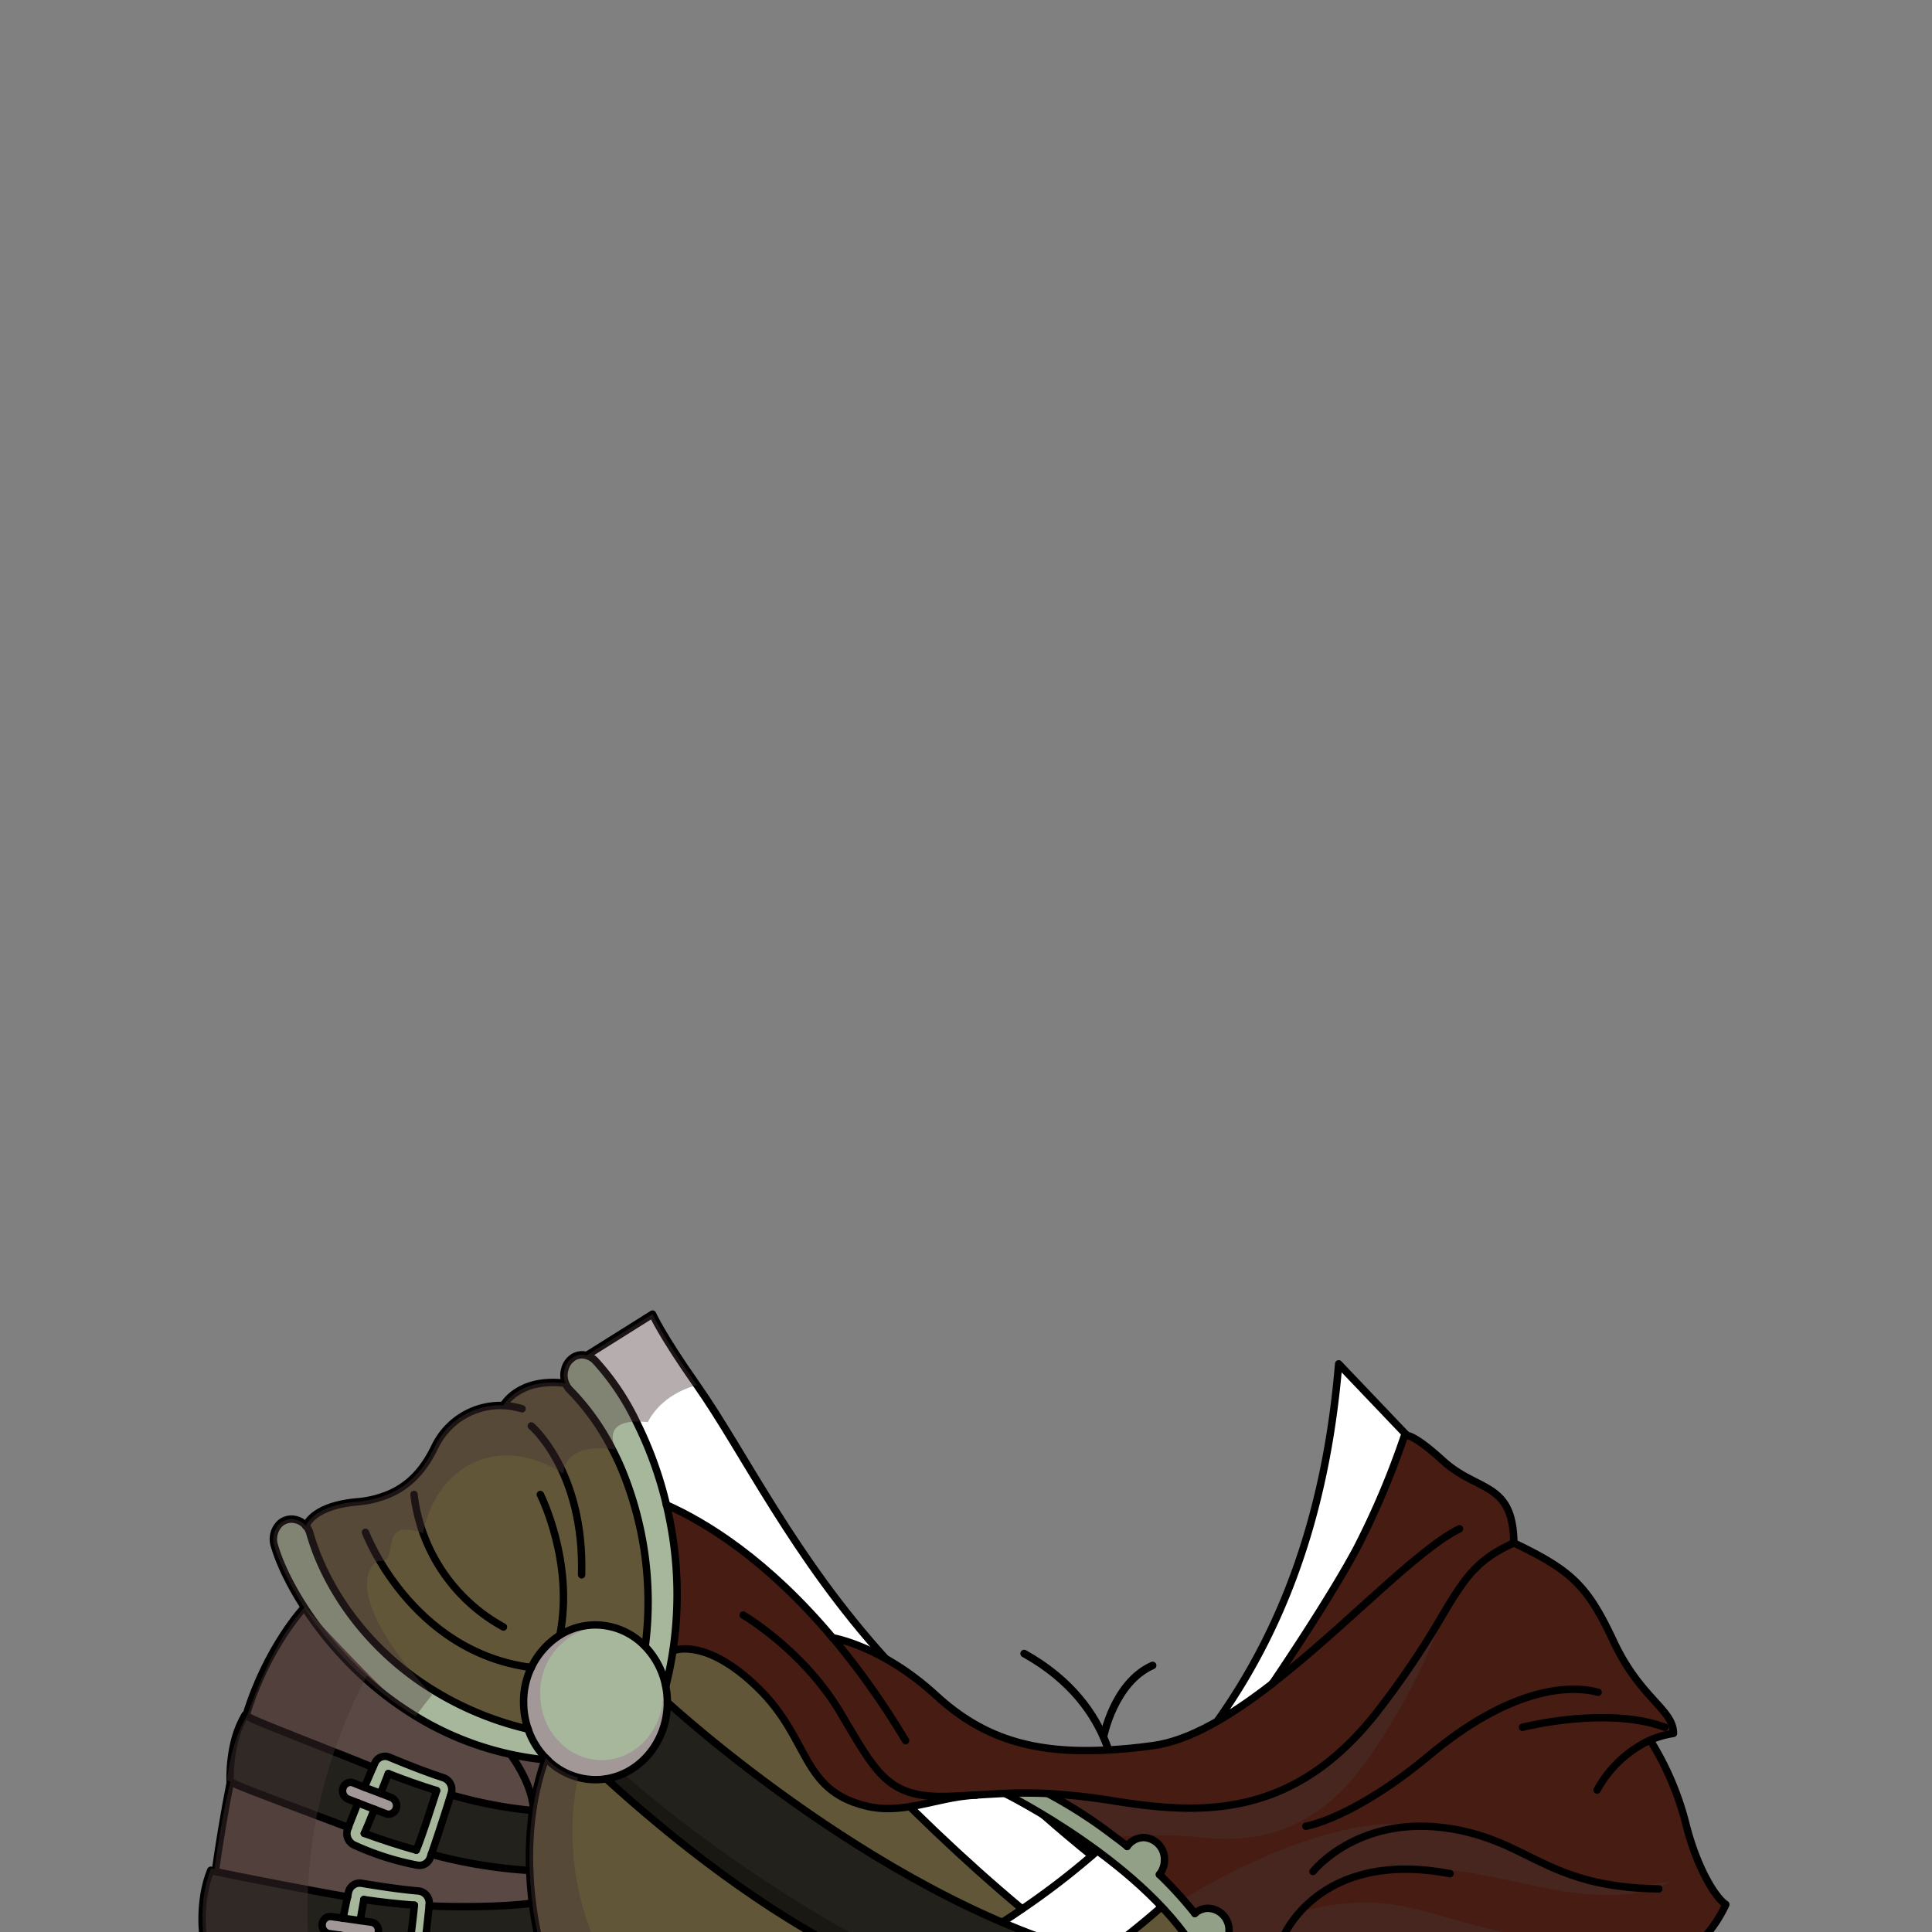 <svg xmlns="http://www.w3.org/2000/svg" viewBox="0 0 432 432">
  <rect x="0" y="0" width="432" height="432" fill="#808080" stroke="none"/>
  <defs>
    <style>.GUNDAN_GOAT_OUTFIT_GUNDAN_GOAT_OUTFIT_35_cls-1{isolation:isolate;}.GUNDAN_GOAT_OUTFIT_GUNDAN_GOAT_OUTFIT_35_cls-2,.GUNDAN_GOAT_OUTFIT_GUNDAN_GOAT_OUTFIT_35_cls-5{fill:none;stroke:#000;stroke-linecap:round;stroke-linejoin:round;}.GUNDAN_GOAT_OUTFIT_GUNDAN_GOAT_OUTFIT_35_cls-2{stroke-width:1.7px;}.GUNDAN_GOAT_OUTFIT_GUNDAN_GOAT_OUTFIT_35_cls-3{fill:#615738;}.GUNDAN_GOAT_OUTFIT_GUNDAN_GOAT_OUTFIT_35_cls-4{fill:#fff;}.GUNDAN_GOAT_OUTFIT_GUNDAN_GOAT_OUTFIT_35_cls-5{stroke-width:1.66px;}.GUNDAN_GOAT_OUTFIT_GUNDAN_GOAT_OUTFIT_35_cls-6{fill:#92a087;}.GUNDAN_GOAT_OUTFIT_GUNDAN_GOAT_OUTFIT_35_cls-7{fill:#191813;}.GUNDAN_GOAT_OUTFIT_GUNDAN_GOAT_OUTFIT_35_cls-8{fill:#22211b;}.GUNDAN_GOAT_OUTFIT_GUNDAN_GOAT_OUTFIT_35_cls-9{fill:#461c13;}.GUNDAN_GOAT_OUTFIT_GUNDAN_GOAT_OUTFIT_35_cls-10{fill:#4a3636;opacity:0.4;mix-blend-mode:multiply;}.GUNDAN_GOAT_OUTFIT_GUNDAN_GOAT_OUTFIT_35_cls-11{fill:#a6b79c;}.GUNDAN_GOAT_OUTFIT_GUNDAN_GOAT_OUTFIT_35_cls-12{fill:#a29898;}.GUNDAN_GOAT_OUTFIT_GUNDAN_GOAT_OUTFIT_35_cls-13{fill:#594843;}</style>
  </defs>
  <g class="GUNDAN_GOAT_OUTFIT_GUNDAN_GOAT_OUTFIT_35_cls-1">
    <g id="outfit">
      <path class="GUNDAN_GOAT_OUTFIT_GUNDAN_GOAT_OUTFIT_35_cls-2" d="M229,369.74c21.47,11.94,20.53,31.13,20.53,31.13" />
      <path class="GUNDAN_GOAT_OUTFIT_GUNDAN_GOAT_OUTFIT_35_cls-2" d="M246.73,388.4s2.34-12.2,11-16" />
      <path class="GUNDAN_GOAT_OUTFIT_GUNDAN_GOAT_OUTFIT_35_cls-3" d="M268.47,438.08h-19.4c-49.6-11-99.84-57.47-99.84-57.47a18.49,18.49,0,0,0-.35-3.61q1-4,1.59-7.89c.31-.14,7.38-3,18.95,8.23,11.85,11.51,9.56,22.8,24.09,26.44,8.43,2.1,15.63-1.84,24.33-2.39,2.48-.15,4.67-.28,6.83-.38C224.67,401,257.1,417.07,268.47,438.08Z" />
      <path class="GUNDAN_GOAT_OUTFIT_GUNDAN_GOAT_OUTFIT_35_cls-4" d="M244.1,414.93a171.41,171.41,0,0,1-15.56,11.91c-8.71-7.26-17.11-15-25.1-22.87a600.28,600.28,0,0,1-53-60.47c-4.44-5.77-8.36-11.05-11.68-15.66-1-1.38-1.94-2.7-2.82-3.94-4.59-6.47-7.72-11.16-9.15-13.39l.18-.29,4.21-7.14,14.76-9.26s2,4.61,9.94,15.89v0c10.58,15.07,21.5,38.36,42.23,61.19,9.2,10.14,19.18,20.35,29.75,30,1.82,1.66,3.65,3.32,5.5,4.94Q238.64,410.51,244.1,414.93Z" />
      <path class="GUNDAN_GOAT_OUTFIT_GUNDAN_GOAT_OUTFIT_35_cls-4" d="M299.33,305l17.31,18.15C309,373.41,282,406.84,259.74,426.36a170.34,170.34,0,0,1-13.86,11l-1.09.75H208.7a123.8,123.8,0,0,0,19.84-11.24,171.41,171.41,0,0,0,15.56-11.91C268.52,393.92,294.42,363.89,299.33,305Z" />
      <path class="GUNDAN_GOAT_OUTFIT_GUNDAN_GOAT_OUTFIT_35_cls-5" d="M244.1,414.93q-5.46-4.41-10.77-9.07c-1.85-1.62-3.69-3.28-5.5-4.94-10.57-9.65-20.55-19.86-29.75-30-20.73-22.83-31.65-46.12-42.23-61.19v0c-7.93-11.28-9.94-15.89-9.94-15.89l-14.76,9.26-4.21,7.14-.18.29" />
      <path class="GUNDAN_GOAT_OUTFIT_GUNDAN_GOAT_OUTFIT_35_cls-5" d="M126.75,310.51c6.48,10.11,48.43,71.8,101.79,116.33" />
      <path class="GUNDAN_GOAT_OUTFIT_GUNDAN_GOAT_OUTFIT_35_cls-5" d="M316.64,323.1C309,373.41,282,406.84,259.74,426.36a170.34,170.34,0,0,1-13.86,11l-1.09.75H208.7a123.8,123.8,0,0,0,19.84-11.24,171.41,171.41,0,0,0,15.56-11.91c24.42-21,50.32-51,55.23-110l17.31,18.15" />
      <path class="GUNDAN_GOAT_OUTFIT_GUNDAN_GOAT_OUTFIT_35_cls-6" d="M224.67,401a95,95,0,0,1,9.54,0h0A108.7,108.7,0,0,1,252,412.81a4.53,4.53,0,0,1,3.68-2,4.86,4.86,0,0,1,4.67,5,5.24,5.24,0,0,1-1.13,3.27,88.78,88.78,0,0,1,7.92,8.7,4.4,4.4,0,0,1,3-1.17,4.85,4.85,0,0,1,4.66,5,5.13,5.13,0,0,1-2.09,4.2c.42.72.84,1.45,1.23,2.18h-5.49C257.1,417.07,224.67,401,224.67,401Z" />
      <path class="GUNDAN_GOAT_OUTFIT_GUNDAN_GOAT_OUTFIT_35_cls-7" d="M249.07,438.08H192.62c-21.79-10.5-42.32-26.91-57.07-40.33a14.77,14.77,0,0,0,3.83-1.16,17.37,17.37,0,0,0,9.85-16S199.47,427.05,249.07,438.08Z" />
      <path class="GUNDAN_GOAT_OUTFIT_GUNDAN_GOAT_OUTFIT_35_cls-8" d="M249.07,438.08H201.48c-22.86-11.12-46.33-27.65-62.1-41.49a17.37,17.37,0,0,0,9.85-16S199.47,427.05,249.07,438.08Z" />
      <path class="GUNDAN_GOAT_OUTFIT_GUNDAN_GOAT_OUTFIT_35_cls-9" d="M385.9,425.84a29.47,29.47,0,0,1-10.48,12.24H274c-.39-.73-.81-1.46-1.23-2.18a5.13,5.13,0,0,0,2.09-4.2,4.85,4.85,0,0,0-4.66-5,4.4,4.4,0,0,0-3,1.17c-.85-1.08-1.73-2.13-2.63-3.15h0c-1.72-1.95-3.49-3.8-5.29-5.54a5.24,5.24,0,0,0,1.13-3.27,4.86,4.86,0,0,0-4.67-5,4.53,4.53,0,0,0-3.68,2A108.7,108.7,0,0,0,234.21,401h0a95,95,0,0,0-9.54,0c-2.16.1-4.35.23-6.83.38-8.7.55-15.9,4.49-24.33,2.39-14.53-3.64-12.24-14.93-24.09-26.44-11.57-11.25-18.64-8.37-18.95-8.23A85.46,85.46,0,0,0,149,336.48c8.87,3.95,22.53,12.31,37.18,29.73h0c.42.07,11.27,2,23.12,12.91,10.9,10,22.84,13.6,42,11.93l1.1-.09q2.59-.25,5.37-.63c8.3-1.11,17.58-6.77,26.75-13.9v0c.48-.7,12.79-18.79,18.92-30.34A182.1,182.1,0,0,0,314,321.12s.87-1.59,8.66,5.51,15.69,4.57,15.84,18.41c12.83,6.18,16.37,9.38,22.31,22.08s13.36,15.15,13.36,20.52a20.23,20.23,0,0,0-5.22,1.5,65.59,65.59,0,0,1,7.86,18.18C379.23,417.16,383.36,424.13,385.9,425.84Z" />
      <path class="GUNDAN_GOAT_OUTFIT_GUNDAN_GOAT_OUTFIT_35_cls-10" d="M322.65,361s-4.49,14.73-16.81,32.39S279,412,268.47,410.85a97.71,97.71,0,0,0-19.05-.08A106.12,106.12,0,0,0,234.21,401h0a154.66,154.66,0,0,1,15.5,1.77c19.08,3,39.54,3.77,58.08-19.9A193.49,193.49,0,0,0,322.64,361Z" />
      <path class="GUNDAN_GOAT_OUTFIT_GUNDAN_GOAT_OUTFIT_35_cls-10" d="M376.64,434.72c-.42.3-2.2,1.55-4.81,3.36H274c-.39-.73-.81-1.46-1.23-2.18a5.13,5.13,0,0,0,2.09-4.2,4.85,4.85,0,0,0-4.66-5,4.4,4.4,0,0,0-3,1.17c-.85-1.08-1.73-2.13-2.63-3.15h0s32.44-20.95,55-16.3,36.6,16.31,54.08,12.2c-16.53,8.75-39.11-3.65-55.27-2.52s-20.77.61-27.53,9.28c21.86-5.21,25.29.91,51.8,6C367.14,438,375.78,435.16,376.64,434.72Z" />
      <path class="GUNDAN_GOAT_OUTFIT_GUNDAN_GOAT_OUTFIT_35_cls-11" d="M150.47,369.11q-.6,3.9-1.59,7.89a17.64,17.64,0,0,0-4.6-8.9,77.54,77.54,0,0,0-5.56-40.26c-.58-1.32-1.19-2.59-1.84-3.83a53.43,53.43,0,0,0-9.51-13.25,2.88,2.88,0,0,1-.44-.54,3.93,3.93,0,0,1-.51-.92,4.82,4.82,0,0,1-.19-3.07,4.44,4.44,0,0,1,2.09-2.85,3.63,3.63,0,0,1,2.82-.3,4.42,4.42,0,0,1,2,1.23,56,56,0,0,1,9.1,13.56A85.55,85.55,0,0,1,149,336.48c.54,2.26,1,4.61,1.38,7A85.35,85.35,0,0,1,150.47,369.11Z" />
      <path class="GUNDAN_GOAT_OUTFIT_GUNDAN_GOAT_OUTFIT_35_cls-12" d="M149.23,380.61c0,8.7-5.94,15.9-13.68,17.14a14.39,14.39,0,0,1-2.37.19A15.34,15.34,0,0,1,122,393.08a17.35,17.35,0,0,1-3.92-6.44,18.38,18.38,0,0,1-1-6,17.56,17.56,0,0,1,8.08-15,15,15,0,0,1,8-2.3,15.4,15.4,0,0,1,11.1,4.82,17.64,17.64,0,0,1,4.6,8.9A18.49,18.49,0,0,1,149.23,380.61Z" />
      <path class="GUNDAN_GOAT_OUTFIT_GUNDAN_GOAT_OUTFIT_35_cls-11" d="M148.26,378.73c0,7.44-5.08,13.61-11.71,14.68a13.7,13.7,0,0,1-2,.16A13.14,13.14,0,0,1,125,389.4a14.83,14.83,0,0,1-3.36-5.51,15.91,15.91,0,0,1-.85-5.16,15,15,0,0,1,6.92-12.87,12.87,12.87,0,0,1,6.82-2A13.2,13.2,0,0,1,144,368a15.06,15.06,0,0,1,3.94,7.62A15.57,15.57,0,0,1,148.26,378.73Z" />
      <path class="GUNDAN_GOAT_OUTFIT_GUNDAN_GOAT_OUTFIT_35_cls-11" d="M122,393.08c-.05.14-.11.28-.15.42A68.41,68.41,0,0,1,93,383.78,76.56,76.56,0,0,1,78.14,372c-9.13-9.3-14.75-19.52-16.8-26.3a4.85,4.85,0,0,1,1.34-5.13,3.86,3.86,0,0,1,3.28-.79,4.2,4.2,0,0,1,2.43,1.43,4.54,4.54,0,0,1,.87,1.64c3.21,11.31,11.41,24.08,24.82,33.28a71.19,71.19,0,0,0,24,10.52h0A17.22,17.22,0,0,0,122,393.08Z" />
      <path class="GUNDAN_GOAT_OUTFIT_GUNDAN_GOAT_OUTFIT_35_cls-8" d="M100.82,401.32a99.85,99.85,0,0,0,18.29,3.52,72.87,72.87,0,0,0-.66,13.4,110,110,0,0,1-22-3.62C97.45,411.8,99.05,407,100.82,401.32Z" />
      <path class="GUNDAN_GOAT_OUTFIT_GUNDAN_GOAT_OUTFIT_35_cls-3" d="M192.62,438.08h-71a82.88,82.88,0,0,1-2.2-10.06v0c-.13-.79-.24-1.62-.34-2.46-.29-2.25-.51-4.69-.6-7.29a72.87,72.87,0,0,1,.66-13.4c0-.28.09-.56.13-.84v0a61,61,0,0,1,1.87-8.16c.23-.77.49-1.55.78-2.32a1.18,1.18,0,0,1,.07-.2c0-.08.05-.15.08-.22a15.57,15.57,0,0,0,7.18,4.33,15.26,15.26,0,0,0,4,.53,14.39,14.39,0,0,0,2.37-.19C150.3,411.17,170.83,427.58,192.62,438.08Z" />
      <path class="GUNDAN_GOAT_OUTFIT_GUNDAN_GOAT_OUTFIT_35_cls-11" d="M100.82,401.32c-1.77,5.7-3.37,10.48-4.35,13.3-.07.25-.15.48-.23.69a2.55,2.55,0,0,1-2.85,1.76,60.52,60.52,0,0,1-14.32-4.58,2.86,2.86,0,0,1-1.28-3.56l.11-.3c.76-2,1.49-3.81,2.16-5.49l3.64,1.41c-.94,2.36-1.83,4.54-2.24,5.4,3.53,1.28,7.45,2.58,11.61,3.75,1.07-2.25,4.56-13.32,4.56-13.32-3.83-1.18-7.47-2.49-10.8-3.8,0,0-.77,2-1.74,4.42l-3.6-1.38c.75-1.76,1.38-3.25,1.9-4.43.15-.34.28-.64.41-.92A2.48,2.48,0,0,1,87,392.89c2.91,1.22,8.16,3.34,12.2,4.63a2.81,2.81,0,0,1,1.68,3.53C100.87,401.14,100.85,401.22,100.82,401.32Z" />
      <path class="GUNDAN_GOAT_OUTFIT_GUNDAN_GOAT_OUTFIT_35_cls-13" d="M114.36,392.32a68.42,68.42,0,0,0,7.53,1.18c-.29.77-.55,1.55-.78,2.32a61.38,61.38,0,0,0-1.87,8.16c-.62-5.79-4.92-11.43-4.92-11.43Z" />
      <path class="GUNDAN_GOAT_OUTFIT_GUNDAN_GOAT_OUTFIT_35_cls-8" d="M121.59,438.08h-27c.37-3,.86-7.15,1.35-11.91,6.09.29,16.73.27,22.85-.61l.24,0c.1.84.21,1.67.34,2.46v0A82.88,82.88,0,0,0,121.59,438.08Z" />
      <path class="GUNDAN_GOAT_OUTFIT_GUNDAN_GOAT_OUTFIT_35_cls-3" d="M144.28,368.1a15.4,15.4,0,0,0-11.1-4.82,15,15,0,0,0-8,2.3,17,17,0,0,0-6.39,7.28,18.64,18.64,0,0,0-.69,13.78h0a71.19,71.19,0,0,1-24-10.52c-13.41-9.2-21.61-22-24.82-33.28a4.54,4.54,0,0,0-.87-1.64c.14-.38,1.76-4.55,11.42-5.42A23.13,23.13,0,0,0,87.09,334c5.22-2.28,8.09-6.33,10.16-10.57a16.26,16.26,0,0,1,15.31-9.19h0s3.34-6.24,13.86-4.93a3.93,3.93,0,0,0,.51.92,2.88,2.88,0,0,0,.44.54A53.43,53.43,0,0,1,136.88,324c.65,1.24,1.26,2.51,1.84,3.83A77.54,77.54,0,0,1,144.28,368.1Z" />
      <path class="GUNDAN_GOAT_OUTFIT_GUNDAN_GOAT_OUTFIT_35_cls-13" d="M119.25,404v0c0,.28-.1.56-.14.84a99.85,99.85,0,0,1-18.29-3.52l.09-.27a2.81,2.81,0,0,0-1.69-3.52c-3.83-1.24-8.75-3.2-11.73-4.44l-.47-.2a2.48,2.48,0,0,0-3.22,1.38c-.13.28-.26.59-.41.92l-1.61-.67-1.11-.44-.06,0-5.89-2.39c-7.74-3.12-17.36-7-19.39-8l-.13-.07c2-5.66,6.34-17,12.87-24.15,2.43,2.46,8.45,9,14.21,14.82,4.22,4.24,8.3,8.06,10.71,9.52a68.69,68.69,0,0,0,21.38,8.54l0,.23S118.62,398.19,119.25,404Z" />
      <path class="GUNDAN_GOAT_OUTFIT_GUNDAN_GOAT_OUTFIT_35_cls-11" d="M96,426.17c-.49,4.76-1,8.91-1.35,11.91H91.17c.62-4,1.45-11.73,1.49-12.09-4-.29-7.79-.74-11.3-1.25l-.83,4.72-3.78-.53c.36-1.89.7-3.5,1-4.77h0c.08-.35.14-.68.21-1a2.57,2.57,0,0,1,2.88-2.08c3.08.53,8.63,1.4,12.83,1.74A2.72,2.72,0,0,1,96,425.89Z" />
      <path class="GUNDAN_GOAT_OUTFIT_GUNDAN_GOAT_OUTFIT_35_cls-12" d="M87.51,401.94a2,2,0,0,1,1.07,2.45,1.79,1.79,0,0,1-1.68,1.28,1.52,1.52,0,0,1-.59-.12l-2.61-1-3.64-1.41-2.29-.88a2,2,0,0,1-1.07-2.46,1.79,1.79,0,0,1,1.67-1.27,1.53,1.53,0,0,1,.6.12l2.52,1,3.6,1.38Z" />
      <path class="GUNDAN_GOAT_OUTFIT_GUNDAN_GOAT_OUTFIT_35_cls-8" d="M86.31,405.55a1.52,1.52,0,0,0,.59.12,1.79,1.79,0,0,0,1.68-1.28,2,2,0,0,0-1.07-2.45L85.09,401c1-2.45,1.74-4.42,1.74-4.42,3.33,1.31,7,2.62,10.8,3.8,0,0-3.49,11.07-4.56,13.32-4.16-1.17-8.08-2.47-11.61-3.75.41-.86,1.3-3,2.24-5.4Z" />
      <path class="GUNDAN_GOAT_OUTFIT_GUNDAN_GOAT_OUTFIT_35_cls-13" d="M119.05,425.53l-.24,0c-6.12.87-16.76.89-22.84.6l0-.28a2.73,2.73,0,0,0-2.34-3.06l-.54-.05c-4.13-.36-9.35-1.18-12.3-1.69a2.43,2.43,0,0,0-1,.07,2.66,2.66,0,0,0-1.84,2c-.06.3-.13.63-.21,1h0c-2-.34-5.3-1-8.94-1.71-8.54-1.71-19.16-4-20.88-4.44a193.9,193.9,0,0,1,3.54-19.54.36.36,0,0,1,0-.1c1.54.71,11.76,4.65,19.38,7.57l5.22,2,.7.27,1.15.43c0,.11-.08.2-.12.3a2.87,2.87,0,0,0,1.28,3.57c.59.29,1.19.56,1.8.82a63.3,63.3,0,0,0,12.53,3.75l.22,0a2.57,2.57,0,0,0,2.63-1.79c.07-.21.15-.43.23-.68a110.5,110.5,0,0,0,22,3.61C118.54,420.84,118.77,423.28,119.05,425.53Z" />
      <path class="GUNDAN_GOAT_OUTFIT_GUNDAN_GOAT_OUTFIT_35_cls-8" d="M92.66,426c0,.36-.87,8.06-1.49,12.09H78.94c.18-.8.38-1.89.61-3.1.11-.56.21-1.15.32-1.74l2.74.39.23,0A1.83,1.83,0,0,0,84.6,432a1.89,1.89,0,0,0-1.53-2.15l-2.54-.36.83-4.72C84.87,425.25,88.69,425.7,92.66,426Z" />
      <path class="GUNDAN_GOAT_OUTFIT_GUNDAN_GOAT_OUTFIT_35_cls-12" d="M80.53,429.46l2.54.36A1.89,1.89,0,0,1,84.6,432a1.83,1.83,0,0,1-1.76,1.68l-.23,0-2.74-.39L76,432.7l-2.41-.34a1.9,1.9,0,0,1-1.54-2.15,1.83,1.83,0,0,1,1.75-1.67l.24,0,2.67.37Z" />
      <path class="GUNDAN_GOAT_OUTFIT_GUNDAN_GOAT_OUTFIT_35_cls-8" d="M72.09,430.21a1.91,1.91,0,0,0,1.54,2.15l2.41.34c-.32,1.65-.64,3.45-1,5.38h-3.4c-.59-.09-1.44-.23-2.48-.42-6.62-1.19-20.74-4-22.25-4.33l-1.51-.39s-1.22-8.08,1.7-15.14c.21.07.46.13.76.21,1.72.46,12.34,2.73,20.88,4.44,3.64.74,6.91,1.37,8.94,1.71-.27,1.27-.6,2.88-1,4.77l-2.67-.37-.24,0A1.84,1.84,0,0,0,72.09,430.21Z" />
      <path class="GUNDAN_GOAT_OUTFIT_GUNDAN_GOAT_OUTFIT_35_cls-8" d="M76.7,399.8a2,2,0,0,0,1.07,2.46l2.29.89q-1,2.5-2.15,5.48l-1.15-.43-.7-.27-5.23-2c-7.34-2.75-17-6.36-18.49-7.07l-.9-.43-.73-.35s.68-8.4,4.49-14.53l.13.07,1.29.69c1.69.88,10.65,4.4,18.08,7.35l5.91,2.35.06,0,1.11.44,1.61.67c-.52,1.18-1.15,2.67-1.89,4.43l-2.53-1a1.52,1.52,0,0,0-.59-.12A1.8,1.8,0,0,0,76.7,399.8Z" />
      <path class="GUNDAN_GOAT_OUTFIT_GUNDAN_GOAT_OUTFIT_35_cls-5" d="M186.21,366.21a178.22,178.22,0,0,1,16.28,23" />
      <path class="GUNDAN_GOAT_OUTFIT_GUNDAN_GOAT_OUTFIT_35_cls-5" d="M149,336.48c8.87,3.95,22.53,12.31,37.18,29.73" />
      <path class="GUNDAN_GOAT_OUTFIT_GUNDAN_GOAT_OUTFIT_35_cls-5" d="M284.53,376.41c16.29-12.63,32.26-29.89,41.82-34.57" />
      <path class="GUNDAN_GOAT_OUTFIT_GUNDAN_GOAT_OUTFIT_35_cls-5" d="M186.2,366.21h0c.42.07,11.27,2,23.12,12.91,10.9,10,22.84,13.6,42,11.93l1.1-.09q2.59-.25,5.37-.63c8.3-1.11,17.58-6.77,26.75-13.9" />
      <path class="GUNDAN_GOAT_OUTFIT_GUNDAN_GOAT_OUTFIT_35_cls-5" d="M284.52,376.43v0c.48-.7,12.79-18.79,18.92-30.34A182.1,182.1,0,0,0,314,321.12s.87-1.59,8.66,5.51,15.69,4.57,15.84,18.41" />
      <path class="GUNDAN_GOAT_OUTFIT_GUNDAN_GOAT_OUTFIT_35_cls-5" d="M166.19,361.14s13.35,7.8,21.62,21.64,10.6,19.45,24.59,18.88c2-.08,3.78-.18,5.44-.27,2.48-.15,4.67-.28,6.83-.38,1,0,2-.07,3-.09,2.07,0,4.2,0,6.59.11a154.66,154.66,0,0,1,15.5,1.77c19.08,3,39.54,3.77,58.08-19.9A193.49,193.49,0,0,0,322.64,361h0c4.76-7.93,7.47-12.27,15.88-16,12.83,6.18,16.37,9.38,22.31,22.08s13.36,15.15,13.36,20.52a20.23,20.23,0,0,0-5.22,1.5,26,26,0,0,0-11.85,11.15" />
      <path class="GUNDAN_GOAT_OUTFIT_GUNDAN_GOAT_OUTFIT_35_cls-5" d="M62.27,438.08H375.42a29.49,29.49,0,0,0,10.48-12.23c-2.54-1.72-6.67-8.69-9.06-18.53A65.59,65.59,0,0,0,369,389.14" />
      <path class="GUNDAN_GOAT_OUTFIT_GUNDAN_GOAT_OUTFIT_35_cls-5" d="M293.59,418.47s9.54-12.13,28.84-9.84,22.51,13.39,48.48,13.73" />
      <path class="GUNDAN_GOAT_OUTFIT_GUNDAN_GOAT_OUTFIT_35_cls-5" d="M286.81,433.34s7.84-20,37.42-14.39" />
      <path class="GUNDAN_GOAT_OUTFIT_GUNDAN_GOAT_OUTFIT_35_cls-5" d="M292,408.35s10.6-1.66,27.77-16,30.37-15.89,37.57-13.95" />
      <path class="GUNDAN_GOAT_OUTFIT_GUNDAN_GOAT_OUTFIT_35_cls-5" d="M340.44,386.22s18.74-4.81,31.85,0" />
      <path class="GUNDAN_GOAT_OUTFIT_GUNDAN_GOAT_OUTFIT_35_cls-5" d="M224.67,401s32.43,16.06,43.8,37.07" />
      <path class="GUNDAN_GOAT_OUTFIT_GUNDAN_GOAT_OUTFIT_35_cls-5" d="M267.17,427.85a88.78,88.78,0,0,0-7.92-8.7" />
      <path class="GUNDAN_GOAT_OUTFIT_GUNDAN_GOAT_OUTFIT_35_cls-5" d="M252,412.81c-.89-.71-1.75-1.4-2.61-2A106.12,106.12,0,0,0,234.21,401" />
      <path class="GUNDAN_GOAT_OUTFIT_GUNDAN_GOAT_OUTFIT_35_cls-5" d="M259.25,419.15a5.24,5.24,0,0,0,1.13-3.27,4.86,4.86,0,0,0-4.67-5,4.53,4.53,0,0,0-3.68,2" />
      <path class="GUNDAN_GOAT_OUTFIT_GUNDAN_GOAT_OUTFIT_35_cls-5" d="M272.73,435.9a5.13,5.13,0,0,0,2.09-4.2,4.85,4.85,0,0,0-4.66-5,4.4,4.4,0,0,0-3,1.17" />
      <path class="GUNDAN_GOAT_OUTFIT_GUNDAN_GOAT_OUTFIT_35_cls-5" d="M149.23,380.61c0,8.7-5.94,15.9-13.68,17.14a14.39,14.39,0,0,1-2.37.19A15.34,15.34,0,0,1,122,393.08a17.35,17.35,0,0,1-3.92-6.44,18.38,18.38,0,0,1-1-6,17.56,17.56,0,0,1,8.08-15,15,15,0,0,1,8-2.3,15.4,15.4,0,0,1,11.1,4.82,17.64,17.64,0,0,1,4.6,8.9A18.49,18.49,0,0,1,149.23,380.61Z" />
      <path class="GUNDAN_GOAT_OUTFIT_GUNDAN_GOAT_OUTFIT_35_cls-5" d="M118.11,386.64a71,71,0,0,1-24-10.52c-13.41-9.2-21.6-22-24.82-33.28a4.27,4.27,0,0,0-.87-1.63A4.17,4.17,0,0,0,66,339.77a3.87,3.87,0,0,0-3.29.79,4.86,4.86,0,0,0-1.33,5.13c2,6.78,7.66,17,16.8,26.3A76.19,76.19,0,0,0,93,383.78a68.52,68.52,0,0,0,28.9,9.72l.62.07" />
      <path class="GUNDAN_GOAT_OUTFIT_GUNDAN_GOAT_OUTFIT_35_cls-5" d="M148.88,377q1-4,1.59-7.89a85.35,85.35,0,0,0-.07-25.61c-.38-2.41-.84-4.76-1.38-7a85.55,85.55,0,0,0-6.74-18.61,56,56,0,0,0-9.1-13.56,4.42,4.42,0,0,0-2-1.23,3.63,3.63,0,0,0-2.82.3,4.44,4.44,0,0,0-2.09,2.85,4.82,4.82,0,0,0,.19,3.07,3.93,3.93,0,0,0,.51.92,2.88,2.88,0,0,0,.44.54A53.43,53.43,0,0,1,136.88,324c.65,1.24,1.26,2.51,1.84,3.83a77.54,77.54,0,0,1,5.56,40.26" />
      <path class="GUNDAN_GOAT_OUTFIT_GUNDAN_GOAT_OUTFIT_35_cls-5" d="M116.74,315a18.33,18.33,0,0,0-4.18-.72,16.26,16.26,0,0,0-15.31,9.19c-2.07,4.24-4.94,8.29-10.16,10.57a23.13,23.13,0,0,1-7.28,1.78c-9.66.87-11.28,5-11.42,5.42v0" />
      <path class="GUNDAN_GOAT_OUTFIT_GUNDAN_GOAT_OUTFIT_35_cls-5" d="M126.42,309.3c-10.52-1.31-13.86,4.93-13.86,4.93" />
      <path class="GUNDAN_GOAT_OUTFIT_GUNDAN_GOAT_OUTFIT_35_cls-5" d="M118.81,318.85s11.87,10.06,11.24,33.28" />
      <path class="GUNDAN_GOAT_OUTFIT_GUNDAN_GOAT_OUTFIT_35_cls-5" d="M120.82,334.17s7.59,15,4.38,31.41" />
      <path class="GUNDAN_GOAT_OUTFIT_GUNDAN_GOAT_OUTFIT_35_cls-5" d="M81.72,342.64s10.07,26.69,37.09,30.22" />
      <path class="GUNDAN_GOAT_OUTFIT_GUNDAN_GOAT_OUTFIT_35_cls-5" d="M92.57,334.17a39,39,0,0,0,20,29.63" />
      <path class="GUNDAN_GOAT_OUTFIT_GUNDAN_GOAT_OUTFIT_35_cls-5" d="M150.46,369.12h0c.31-.14,7.38-3,18.95,8.23,11.85,11.51,9.56,22.8,24.09,26.44,8.43,2.1,15.63-1.84,24.33-2.39l.46,0" />
      <path class="GUNDAN_GOAT_OUTFIT_GUNDAN_GOAT_OUTFIT_35_cls-5" d="M149.23,380.61s50.24,46.44,99.84,57.47" />
      <path class="GUNDAN_GOAT_OUTFIT_GUNDAN_GOAT_OUTFIT_35_cls-5" d="M135.55,397.75c14.75,13.42,35.28,29.83,57.07,40.33" />
      <path class="GUNDAN_GOAT_OUTFIT_GUNDAN_GOAT_OUTFIT_35_cls-5" d="M119.24,404a61.38,61.38,0,0,1,1.87-8.16c.23-.77.49-1.55.78-2.32,0-.14.1-.28.15-.42" />
      <path class="GUNDAN_GOAT_OUTFIT_GUNDAN_GOAT_OUTFIT_35_cls-5" d="M121.59,438.08a82.88,82.88,0,0,1-2.2-10.06v0c-.13-.79-.24-1.62-.34-2.46-.29-2.25-.51-4.69-.6-7.29a72.87,72.87,0,0,1,.66-13.4c0-.28.09-.56.13-.84" />
      <path class="GUNDAN_GOAT_OUTFIT_GUNDAN_GOAT_OUTFIT_35_cls-5" d="M114.32,392.55s4.3,5.64,4.92,11.43v0" />
      <path class="GUNDAN_GOAT_OUTFIT_GUNDAN_GOAT_OUTFIT_35_cls-5" d="M119.11,404.84a99.85,99.85,0,0,1-18.29-3.52" />
      <path class="GUNDAN_GOAT_OUTFIT_GUNDAN_GOAT_OUTFIT_35_cls-5" d="M83.39,395.19c-5.81-2.43-24.65-9.65-27.16-10.95l-1.42-.76" />
      <path class="GUNDAN_GOAT_OUTFIT_GUNDAN_GOAT_OUTFIT_35_cls-5" d="M97.63,400.38c-3.83-1.18-7.47-2.49-10.8-3.8" />
      <path class="GUNDAN_GOAT_OUTFIT_GUNDAN_GOAT_OUTFIT_35_cls-5" d="M118.45,418.24a110,110,0,0,1-22-3.62" />
      <path class="GUNDAN_GOAT_OUTFIT_GUNDAN_GOAT_OUTFIT_35_cls-5" d="M54.81,383.48c-3.8,6.13-3.35,14.89-3.35,14.89s.56.28,1.62.78c2.14,1,19.43,7.43,24.82,9.48" />
      <path class="GUNDAN_GOAT_OUTFIT_GUNDAN_GOAT_OUTFIT_35_cls-5" d="M93.07,413.7c-4.16-1.17-8.08-2.47-11.61-3.75" />
      <path class="GUNDAN_GOAT_OUTFIT_GUNDAN_GOAT_OUTFIT_35_cls-5" d="M81.49,399.62c.75-1.76,1.38-3.25,1.9-4.43.15-.34.28-.64.41-.92A2.48,2.48,0,0,1,87,392.89c2.91,1.22,8.16,3.34,12.2,4.63a2.81,2.81,0,0,1,1.68,3.53c0,.09-.05.17-.08.27-1.77,5.7-3.37,10.48-4.35,13.3-.07.25-.15.48-.23.69a2.55,2.55,0,0,1-2.85,1.76,60.52,60.52,0,0,1-14.32-4.58,2.86,2.86,0,0,1-1.28-3.56l.11-.3c.76-2,1.49-3.81,2.16-5.49" />
      <path class="GUNDAN_GOAT_OUTFIT_GUNDAN_GOAT_OUTFIT_35_cls-5" d="M55,383.59c4.71-15.4,13-24.15,13-24.15" />
      <path class="GUNDAN_GOAT_OUTFIT_GUNDAN_GOAT_OUTFIT_35_cls-5" d="M51.52,398.39c-1.39,7-2.51,13.95-3.38,20.07" />
      <path class="GUNDAN_GOAT_OUTFIT_GUNDAN_GOAT_OUTFIT_35_cls-5" d="M97.63,400.38s-3.49,11.07-4.56,13.32" />
      <path class="GUNDAN_GOAT_OUTFIT_GUNDAN_GOAT_OUTFIT_35_cls-5" d="M83.7,404.55c-.94,2.36-1.83,4.54-2.24,5.4" />
      <path class="GUNDAN_GOAT_OUTFIT_GUNDAN_GOAT_OUTFIT_35_cls-5" d="M86.83,396.58s-.77,2-1.74,4.42" />
      <path class="GUNDAN_GOAT_OUTFIT_GUNDAN_GOAT_OUTFIT_35_cls-5" d="M85.09,401l2.42.94a2,2,0,0,1,1.07,2.45,1.79,1.79,0,0,1-1.68,1.28,1.52,1.52,0,0,1-.59-.12l-2.61-1-3.64-1.41-2.29-.88a2,2,0,0,1-1.07-2.46,1.79,1.79,0,0,1,1.67-1.27,1.53,1.53,0,0,1,.6.12l2.52,1Z" />
      <path class="GUNDAN_GOAT_OUTFIT_GUNDAN_GOAT_OUTFIT_35_cls-5" d="M118.81,425.56c-6.12.88-16.76.9-22.85.61" />
      <path class="GUNDAN_GOAT_OUTFIT_GUNDAN_GOAT_OUTFIT_35_cls-5" d="M92.66,426c-4-.29-7.79-.74-11.3-1.25" />
      <path class="GUNDAN_GOAT_OUTFIT_GUNDAN_GOAT_OUTFIT_35_cls-5" d="M71.67,438.08c-4.38-.67-23-4-24.72-4.37l-1.51-.38s-1.22-8.09,1.69-15.14l.76.21c2.46.64,23,4.61,29.83,5.76" />
      <path class="GUNDAN_GOAT_OUTFIT_GUNDAN_GOAT_OUTFIT_35_cls-5" d="M94.61,438.08c.37-3,.86-7.15,1.35-11.91l0-.28a2.72,2.72,0,0,0-2.34-3.06c-4.2-.34-9.75-1.21-12.83-1.74a2.57,2.57,0,0,0-2.88,2.08c-.07.31-.13.64-.21,1h0c-.27,1.27-.61,2.88-1,4.77" />
      <path class="GUNDAN_GOAT_OUTFIT_GUNDAN_GOAT_OUTFIT_35_cls-5" d="M76,432.7c-.32,1.65-.64,3.45-1,5.38" />
      <path class="GUNDAN_GOAT_OUTFIT_GUNDAN_GOAT_OUTFIT_35_cls-5" d="M92.66,426h0c0,.36-.87,8.06-1.49,12.09" />
      <path class="GUNDAN_GOAT_OUTFIT_GUNDAN_GOAT_OUTFIT_35_cls-5" d="M81.36,424.74l-.83,4.72" />
      <path class="GUNDAN_GOAT_OUTFIT_GUNDAN_GOAT_OUTFIT_35_cls-5" d="M80.53,429.46l2.54.36A1.89,1.89,0,0,1,84.6,432a1.83,1.83,0,0,1-1.76,1.68l-.23,0-2.74-.39L76,432.7l-2.41-.34a1.9,1.9,0,0,1-1.54-2.15,1.83,1.83,0,0,1,1.75-1.67l.24,0,2.67.37Z" />
      <path class="GUNDAN_GOAT_OUTFIT_GUNDAN_GOAT_OUTFIT_35_cls-10" d="M155.85,309.73s-7.57,1.58-11,8.27a18.74,18.74,0,0,0-2.58-.13c-8,.13-4.5,6.3-4.5,6.3s-.34-.08-.91-.16c-.27,0-.6-.08-1-.11-3.17-.29-9.29-.1-9.9,5.61v0c-14.66-9.23-28.28-1.76-31.39,13.31-10.69-3.73-4.76,6.81-9.68,6.19a1.65,1.65,0,0,1-.3,0c-5,3-2.95,13.1,9.45,27.13.82.93,1.69,1.87,2.6,2.84-1.33,1.59-2.55,3.2-3.69,4.82A76.19,76.19,0,0,1,78.15,372c-9.14-9.3-14.75-19.52-16.8-26.3a4.86,4.86,0,0,1,1.33-5.13,3.87,3.87,0,0,1,3.29-.79,4.17,4.17,0,0,1,2.42,1.44c.14-.39,1.77-4.55,11.42-5.43A23.41,23.41,0,0,0,87.09,334c5.22-2.29,8.1-6.34,10.16-10.58a16.25,16.25,0,0,1,15.32-9.18h0s3.34-6.25,13.85-4.94a4.79,4.79,0,0,1-.18-3.06,4.38,4.38,0,0,1,2.09-2.86,3.62,3.62,0,0,1,2.82-.3l14.76-9.26s2,4.61,9.93,15.89Z" />
      <path class="GUNDAN_GOAT_OUTFIT_GUNDAN_GOAT_OUTFIT_35_cls-10" d="M82.28,374.26a111.87,111.87,0,0,0-7.56,17.4l0,0a116.51,116.51,0,0,0-3.86,14.24,0,0,0,0,1,0,0,109,109,0,0,0-2,16.48,103.18,103.18,0,0,0,.42,15.21c-6.62-1.19-20.74-4-22.25-4.33l-1.51-.39s-1.22-8.08,1.7-15.14c.21.07.46.13.76.21a193.9,193.9,0,0,1,3.54-19.54l-.73-.35s.68-8.4,4.49-14.53c2-5.66,6.34-17,12.87-24.15C70.5,361.9,76.52,368.48,82.28,374.26Z" />
      <path class="GUNDAN_GOAT_OUTFIT_GUNDAN_GOAT_OUTFIT_35_cls-10" d="M134.94,438.08H121.59a82.88,82.88,0,0,1-2.2-10.06v0c-.13-.79-.24-1.62-.34-2.46-.29-2.25-.51-4.69-.6-7.29a72.87,72.87,0,0,1,.66-13.4c0-.28.09-.56.13-.84v0a61,61,0,0,1,1.87-8.16c.23-.77.49-1.55.78-2.32a1.18,1.18,0,0,1,.07-.2c0-.08.05-.15.08-.22a15.57,15.57,0,0,0,7.18,4.33A61.77,61.77,0,0,0,134.94,438.08Z" />
    </g>
  </g>
</svg>